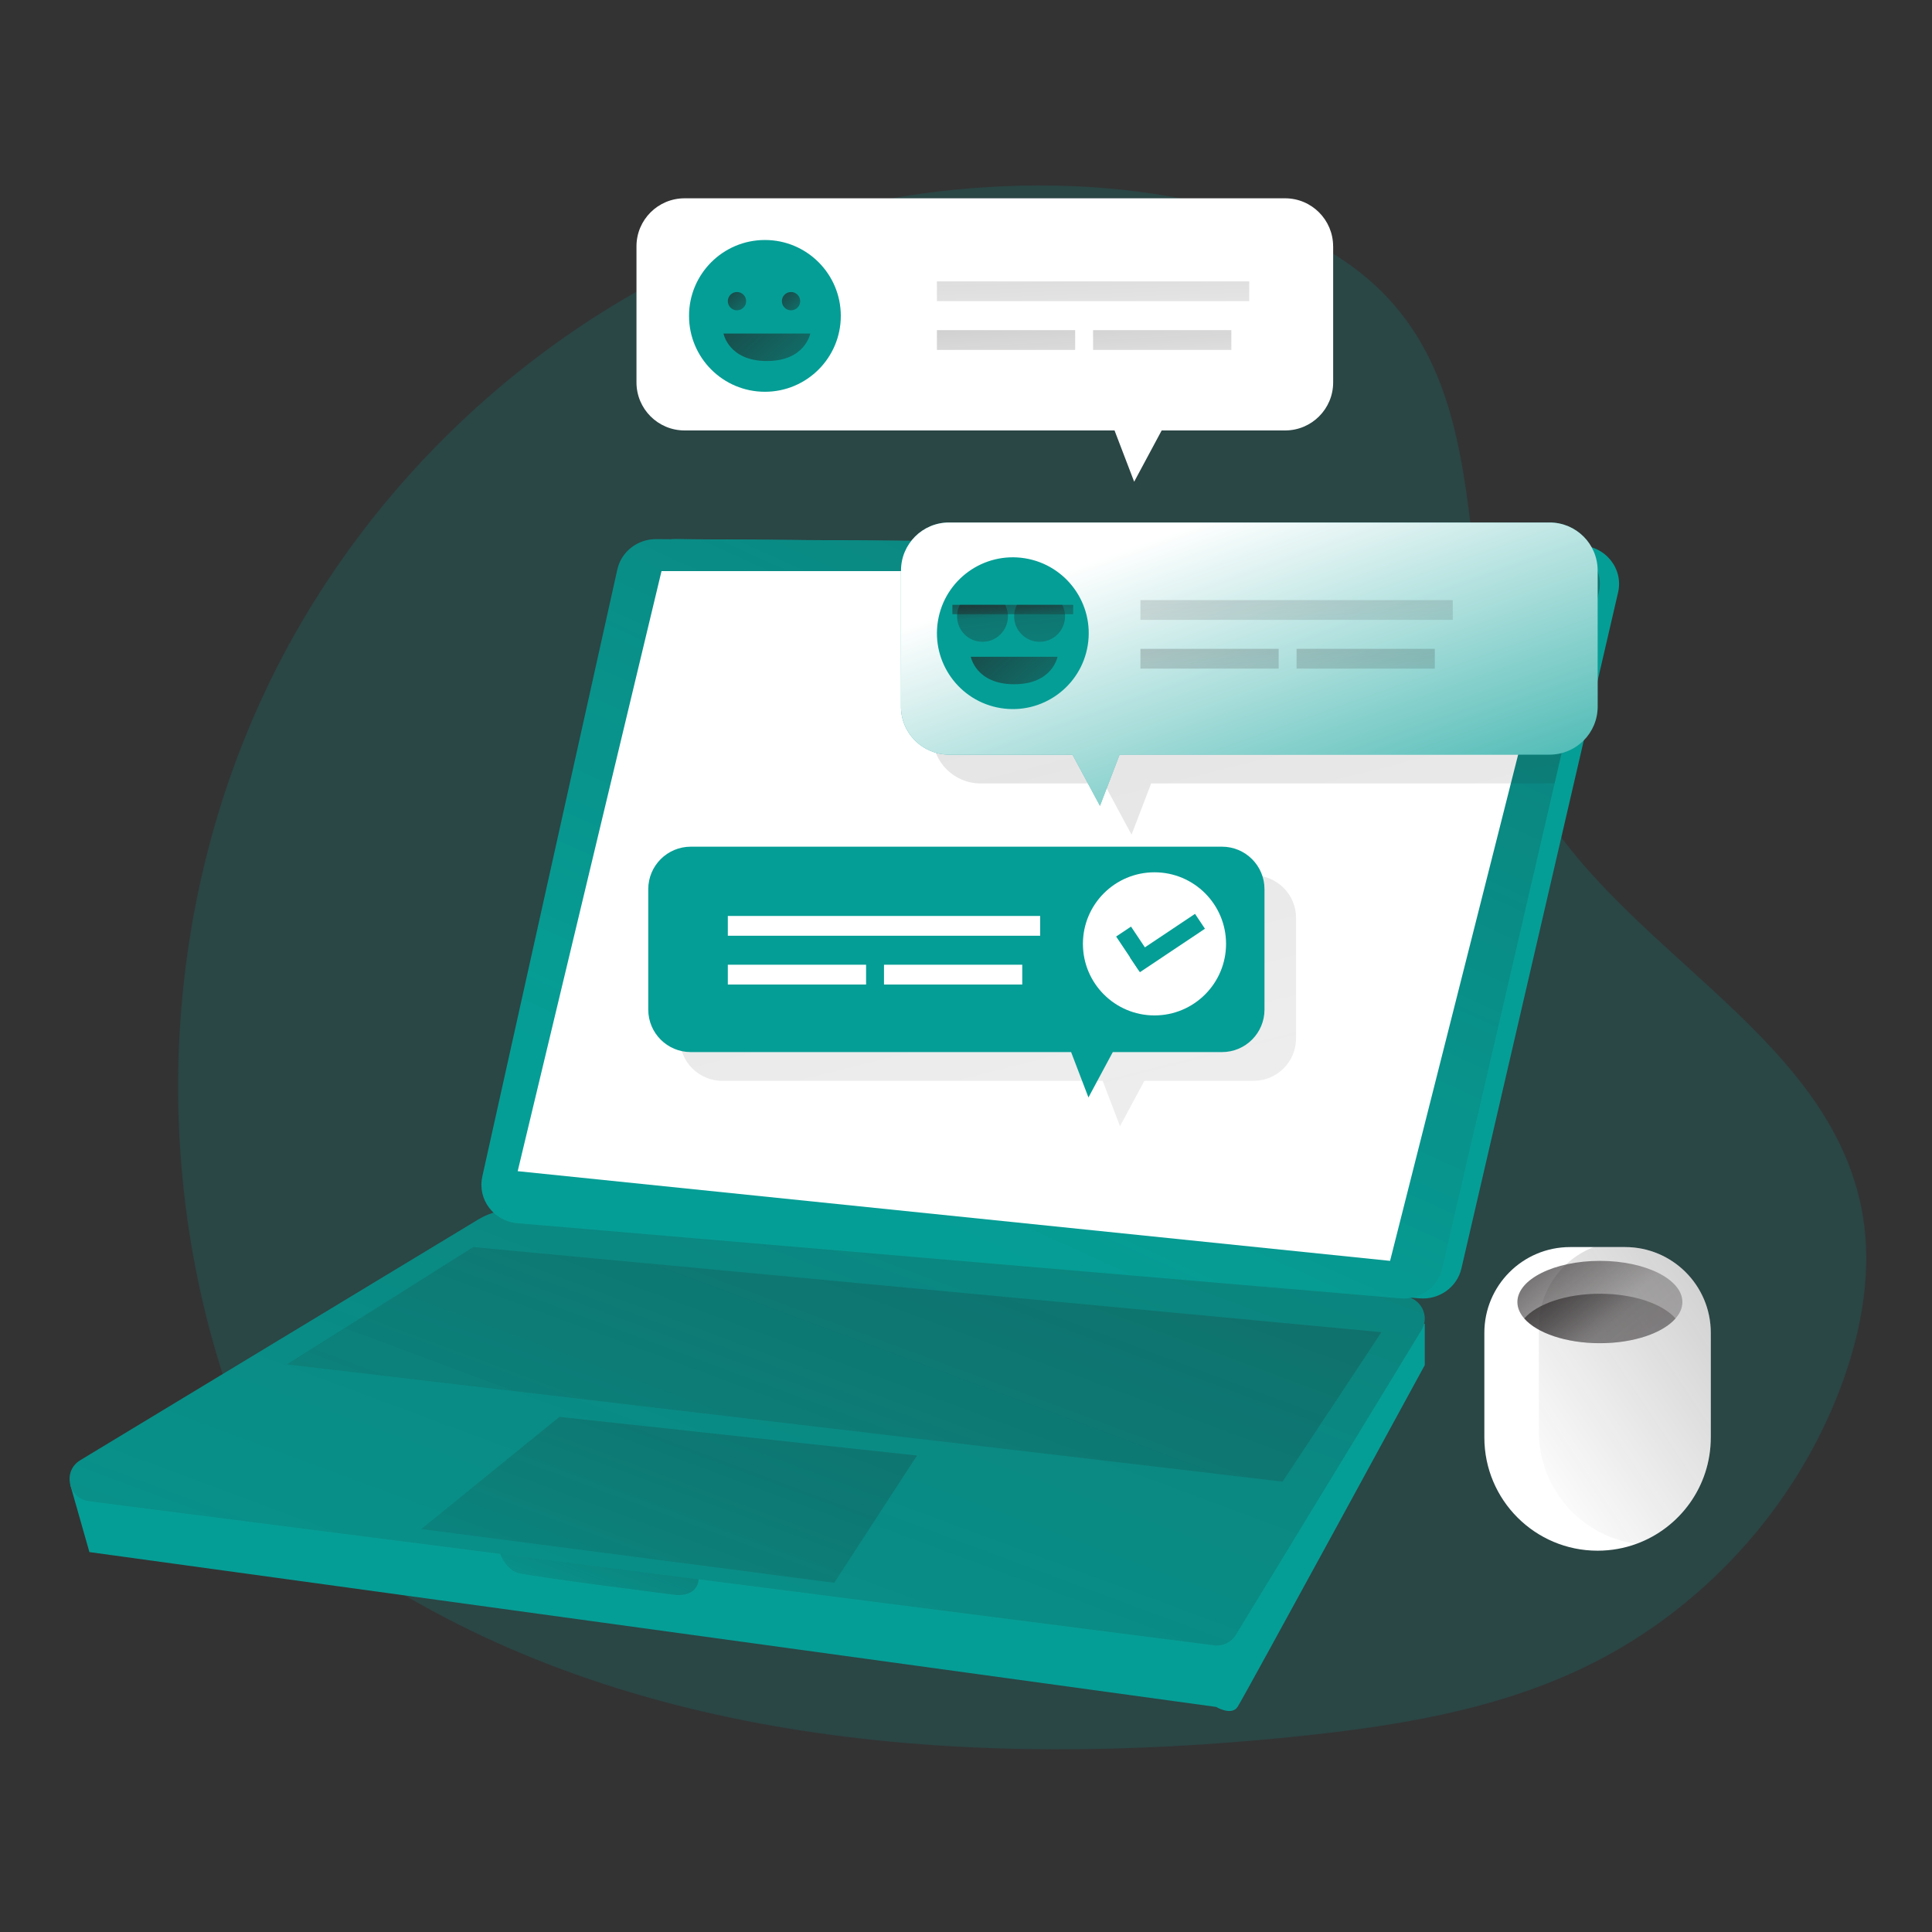 <svg transform="scale(1)" id="_0608_Office_Chat1_" xmlns="http://www.w3.org/2000/svg" xmlns:xlink="http://www.w3.org/1999/xlink" viewBox="0 0 500 500" class="show_show__wrapper__graphic__5Waiy "><rect x="0" y="0" width="500" height="500" fill="#333333" stroke="none"/><title>React</title><defs><style>.cls-1{fill:url(#linear-gradient);}.cls-1,.cls-2,.cls-3,.cls-4,.cls-5,.cls-6,.cls-7,.cls-8,.cls-9,.cls-10,.cls-11,.cls-12,.cls-13,.cls-14,.cls-15,.cls-16,.cls-17,.cls-18,.cls-19,.cls-20,.cls-21,.cls-22,.cls-23,.cls-24,.cls-25,.cls-26,.cls-27{stroke-width:0px;}.cls-2{opacity:.18;}.cls-2,.cls-24,.cls-25{isolation:isolate;}.cls-2,.cls-27{fill:#059e96;}.cls-3{fill:url(#linear-gradient-11);}.cls-4{fill:url(#linear-gradient-12);}.cls-5{fill:url(#linear-gradient-13);}.cls-6{fill:url(#linear-gradient-10);}.cls-7{fill:url(#linear-gradient-17);}.cls-8{fill:url(#linear-gradient-16);}.cls-9{fill:url(#linear-gradient-19);}.cls-10{fill:url(#linear-gradient-23);}.cls-11{fill:url(#linear-gradient-21);}.cls-12{fill:url(#linear-gradient-18);}.cls-13{fill:url(#linear-gradient-14);}.cls-14{fill:url(#linear-gradient-22);}.cls-15{fill:url(#linear-gradient-20);}.cls-16{fill:url(#linear-gradient-4);}.cls-17{fill:url(#linear-gradient-2);}.cls-18{fill:url(#linear-gradient-3);}.cls-19{fill:url(#linear-gradient-8);}.cls-20{fill:url(#linear-gradient-9);}.cls-21{fill:url(#linear-gradient-7);}.cls-22{fill:url(#linear-gradient-5);}.cls-23{fill:url(#linear-gradient-6);}.cls-24{fill:url(#linear-gradient-24);}.cls-24,.cls-25{opacity:.41;}.cls-25{fill:url(#linear-gradient-15);}.cls-26{fill:#fff;}</style><linearGradient id="linear-gradient" x1="-113.93" y1="4092.27" x2="-372.77" y2="3396.06" gradientTransform="translate(468 4022) scale(1 -1)" gradientUnits="userSpaceOnUse"><stop offset="0" stop-color="#231f20"></stop><stop offset=".08" stop-color="#231f20" stop-opacity=".69"></stop><stop offset=".21" stop-color="#231f20" stop-opacity=".32"></stop><stop offset="1" stop-color="#231f20" stop-opacity="0"></stop></linearGradient><linearGradient id="linear-gradient-2" x1="-76" y1="4061.43" x2="-235.48" y2="3709.15" xlink:href="#linear-gradient"></linearGradient><linearGradient id="linear-gradient-3" x1="-150.6" y1="3946.08" x2="-314.07" y2="3506.41" xlink:href="#linear-gradient"></linearGradient><linearGradient id="linear-gradient-4" x1="-235.23" y1="3796.1" x2="-331.21" y2="3537.93" xlink:href="#linear-gradient"></linearGradient><linearGradient id="linear-gradient-5" x1="-299.25" y1="3652.93" x2="-321.89" y2="3592.04" xlink:href="#linear-gradient"></linearGradient><linearGradient id="linear-gradient-6" x1="37.57" y1="3719.07" x2="-77.96" y2="3642.05" xlink:href="#linear-gradient"></linearGradient><linearGradient id="linear-gradient-7" x1="-76.37" y1="3712.87" x2="41.66" y2="3566.37" xlink:href="#linear-gradient"></linearGradient><linearGradient id="linear-gradient-8" x1="-71.66" y1="3702.75" x2="21.54" y2="3587.08" xlink:href="#linear-gradient"></linearGradient><linearGradient id="linear-gradient-9" x1="-283.14" y1="3950.56" x2="-241.11" y2="3904.06" xlink:href="#linear-gradient"></linearGradient><linearGradient id="linear-gradient-10" x1="-269.16" y1="3950.56" x2="-227.13" y2="3904.06" xlink:href="#linear-gradient"></linearGradient><linearGradient id="linear-gradient-11" x1="-289.81" y1="3957.38" x2="-143.84" y2="3795.89" xlink:href="#linear-gradient"></linearGradient><linearGradient id="linear-gradient-12" x1="-187.5" y1="4015.88" x2="-183.93" y2="3912.34" xlink:href="#linear-gradient"></linearGradient><linearGradient id="linear-gradient-13" x1="-209.42" y1="3969.44" x2="-206.15" y2="3904.28" xlink:href="#linear-gradient"></linearGradient><linearGradient id="linear-gradient-14" x1="-169.1" y1="3971.47" x2="-165.83" y2="3906.31" xlink:href="#linear-gradient"></linearGradient><linearGradient id="linear-gradient-15" x1="-169.63" y1="3967.46" x2="-68.83" y2="3567.54" xlink:href="#linear-gradient"></linearGradient><linearGradient id="linear-gradient-16" x1="-155.53" y1="3887.46" x2="-112.68" y2="3766.07" gradientTransform="translate(468 4022) scale(1 -1)" gradientUnits="userSpaceOnUse"><stop offset="0" stop-color="#fff"></stop><stop offset="1" stop-color="#fff" stop-opacity="0"></stop></linearGradient><linearGradient id="linear-gradient-17" x1="-225.82" y1="3873.74" x2="-79.84" y2="3712.25" xlink:href="#linear-gradient"></linearGradient><linearGradient id="linear-gradient-18" x1="-134.83" y1="3933.39" x2="-131.26" y2="3829.85" xlink:href="#linear-gradient"></linearGradient><linearGradient id="linear-gradient-19" x1="-156.76" y1="3886.95" x2="-153.48" y2="3821.8" xlink:href="#linear-gradient"></linearGradient><linearGradient id="linear-gradient-20" x1="-116.44" y1="3888.98" x2="-113.17" y2="3823.82" xlink:href="#linear-gradient"></linearGradient><linearGradient id="linear-gradient-21" x1="-214.74" y1="3873.07" x2="-209.66" y2="3819.73" xlink:href="#linear-gradient"></linearGradient><linearGradient id="linear-gradient-22" x1="-200.1" y1="3874.46" x2="-195.02" y2="3821.12" xlink:href="#linear-gradient"></linearGradient><linearGradient id="linear-gradient-23" x1="-206.8" y1="3873.82" x2="-201.72" y2="3820.48" xlink:href="#linear-gradient"></linearGradient><linearGradient id="linear-gradient-24" x1="-257.23" y1="3947.03" x2="-154.25" y2="3538.47" xlink:href="#linear-gradient"></linearGradient></defs><path class="cls-2" id="background" d="M394.56,201.29c-23.89-49.41,1.59-113.69-59.73-140.97-38.45-17.11-93.37-15.13-132.34-1.84-58.16,19.85-107.26,64.35-133.61,119.88-26.34,55.52-29.85,121.29-10.49,179.62,3.47,10.46,7.72,20.83,14.49,29.53,6.96,8.96,16.29,15.77,25.92,21.77,68.62,42.81,154.28,48.38,234.76,40.32,26.34-2.64,53.03-6.74,76.85-18.29,30.06-14.56,54.18-40.98,65.95-72.24,5.6-14.88,8.48-31.19,5.31-46.76-9.52-46.74-66.33-68.08-87.09-111.02h-.02Z"></path><g id="laptop"><path class="cls-27" d="M23.15,401.68l291.58,40.07s3.97,2.38,5.55,0c1.58-2.38,48.45-88.46,48.45-88.46v-10.71L18.19,384.28l4.95,17.41h0Z"></path><path class="cls-27" d="M134.34,313.18l229.19,22.36c4.22.41,6.55,5.09,4.35,8.7l-48.04,78.86c-1.18,1.94-3.39,3-5.63,2.71L23.02,388.51c-5.39-.69-6.9-7.8-2.24-10.61l103.03-62.32c3.17-1.91,6.86-2.75,10.55-2.4h-.02Z"></path><path class="cls-1" d="M134.34,313.18l229.19,22.36c4.22.41,6.55,5.09,4.35,8.7l-48.04,78.86c-1.18,1.94-3.39,3-5.63,2.71L23.02,388.51c-5.39-.69-6.9-7.8-2.24-10.61l103.03-62.32c3.17-1.91,6.86-2.75,10.55-2.4h-.02Z"></path><path class="cls-27" d="M129.77,304.53l34.96-157.16c1.02-4.6,5.22-7.88,10.05-7.84l234.1,1.64c6.52.05,11.32,5.95,9.88,12.15l-40.55,174.97c-1.13,4.86-5.76,8.15-10.84,7.72l-228.5-19.44c-6.13-.52-10.39-6.17-9.09-12.03h-.01Z"></path><path class="cls-27" d="M124.81,304.53l34.96-157.16c1.02-4.6,5.22-7.88,10.05-7.84l234.1,1.64c6.52.05,11.32,5.95,9.88,12.15l-40.55,174.97c-1.13,4.86-5.76,8.15-10.84,7.72l-228.5-19.44c-6.13-.52-10.39-6.17-9.09-12.03h-.01Z"></path><path class="cls-17" d="M413.79,153.31l-11.46,49.44-29.09,125.53c-1.13,4.85-5.76,8.15-10.84,7.72l-228.51-19.44c-6.12-.53-10.39-6.17-9.08-12.03l34.95-157.16c1.03-4.61,5.22-7.88,10.05-7.85l234.1,1.64c1.98,0,3.8.57,5.34,1.5,3.51,2.16,5.54,6.33,4.54,10.65h0Z"></path><polygon class="cls-26" points="171.2 147.8 404.91 147.8 359.75 326.31 133.98 303.1 171.2 147.8"></polygon><polygon class="cls-18" points="122.47 322.74 357.52 344.76 331.93 383.44 74.27 353.09 122.47 322.74"></polygon><polygon class="cls-16" points="144.77 366.69 237.32 376.69 215.9 409.62 109.02 395.72 144.77 366.69"></polygon><path class="cls-22" d="M129.46,402.14s1.35,3.91,4.52,4.9c3.17.99,41.06,5.75,41.06,5.75,0,0,5.38.58,5.77-4.07l-51.34-6.58h-.01Z"></path></g><g id="coffee"><path class="cls-26" d="M442.75,344.93v27.09c0,12.64-8.01,23.42-19.23,27.52-3.14,1.15-6.53,1.78-10.07,1.78-16.18,0-29.3-13.12-29.3-29.3v-27.09c0-12.25,9.93-22.19,22.19-22.19h14.22c12.26,0,22.19,9.94,22.19,22.19Z"></path><path class="cls-23" d="M442.75,344.93v27.09c0,12.64-8.01,23.42-19.23,27.52-14.27-1.95-25.26-14.19-25.26-29.01v-27.09c0-9.43,5.9-17.5,14.2-20.7h8.1c12.26,0,22.19,9.94,22.19,22.19h0Z"></path><path class="cls-21" d="M435.4,336.97c0,1.51-.63,2.95-1.78,4.25-3.28,3.77-10.81,6.4-19.57,6.4s-16.29-2.63-19.57-6.4c-1.15-1.3-1.78-2.74-1.78-4.25,0-5.89,9.56-10.66,21.35-10.66s21.35,4.77,21.35,10.66Z"></path><path class="cls-19" d="M433.62,341.22c-3.28,3.77-10.81,6.4-19.57,6.4s-16.29-2.63-19.57-6.4c3.29-3.77,10.81-6.4,19.57-6.4s16.28,2.63,19.57,6.4Z"></path></g><g id="bubble_1"><path class="cls-26" d="M345.02,63.75v35.22c0,6.87-5.57,12.43-12.43,12.43h-31.95l-7.12,13.27-5.08-13.27h-111.27c-6.88,0-12.45-5.57-12.45-12.43v-35.22c0-6.87,5.57-12.43,12.45-12.43h155.41c6.87,0,12.43,5.57,12.43,12.43h0Z"></path><circle class="cls-27" cx="197.96" cy="81.75" r="19.64"></circle><circle class="cls-20" cx="190.73" cy="77.94" r="2.37"></circle><circle class="cls-6" cx="204.72" cy="77.94" r="2.37"></circle><path class="cls-3" d="M187.25,86.32h22.44s-1.3,7.12-11.22,7.11c-9.93,0-11.22-7.11-11.22-7.11Z"></path><rect class="cls-4" x="242.47" y="72.82" width="80.83" height="5.12"></rect><rect class="cls-5" x="242.47" y="85.44" width="35.78" height="5.12"></rect><rect class="cls-13" x="282.89" y="85.44" width="35.78" height="5.12"></rect></g><g id="bubble_2"><path class="cls-25" d="M413.79,153.31l-11.46,49.44h-104.41l-5.08,13.27-7.12-13.27h-31.95c-6.87,0-12.43-5.57-12.43-12.43v-35.23c0-6.86,5.56-12.43,12.43-12.43h155.48c3.51,2.16,5.54,6.33,4.54,10.65Z"></path><path class="cls-27" d="M233.17,147.65v35.22c0,6.87,5.57,12.43,12.43,12.43h31.95l7.12,13.27,5.08-13.27h111.27c6.88,0,12.45-5.57,12.45-12.43v-35.22c0-6.87-5.57-12.43-12.45-12.43h-155.41c-6.87,0-12.43,5.57-12.43,12.43h0Z"></path><path class="cls-8" d="M233.17,147.65v35.22c0,6.87,5.57,12.43,12.43,12.43h31.95l7.12,13.27,5.08-13.27h111.27c6.88,0,12.45-5.57,12.45-12.43v-35.22c0-6.87-5.57-12.43-12.45-12.43h-155.41c-6.87,0-12.43,5.57-12.43,12.43h0Z"></path><circle class="cls-27" cx="262.11" cy="163.86" r="19.64" transform="translate(58.38 396.34) rotate(-80.78)"></circle><path class="cls-7" d="M251.25,169.97h22.44s-1.3,7.12-11.22,7.11c-9.93,0-11.22-7.11-11.22-7.11Z"></path><rect class="cls-12" x="295.14" y="155.31" width="80.83" height="5.12"></rect><rect class="cls-9" x="295.14" y="167.92" width="35.78" height="5.12"></rect><rect class="cls-15" x="335.55" y="167.92" width="35.78" height="5.12"></rect><path class="cls-11" d="M260.85,159.51c0,3.64-2.94,6.59-6.58,6.59s-6.58-2.95-6.58-6.59c0-.19.01-.37.02-.55.07-.87.31-1.69.7-2.43h11.72c.38.74.62,1.56.7,2.43.01.17.02.36.02.55h0Z"></path><path class="cls-14" d="M275.63,159.51c0,3.64-2.94,6.59-6.58,6.59s-6.59-2.95-6.59-6.59c0-.19.01-.37.02-.55.07-.87.31-1.69.7-2.43h11.73c.38.74.62,1.56.7,2.43.01.17.02.36.02.55h0Z"></path><rect class="cls-10" x="246.48" y="156.53" width="31.26" height="2.43"></rect></g><g id="bubble_3"><path class="cls-24" d="M335.42,237.56v31.16c0,6.07-4.92,11-11,11h-28.26l-6.3,11.74-4.49-11.74h-98.42c-6.09,0-11.01-4.92-11.01-11v-31.16c0-6.07,4.92-11,11.01-11h137.47c6.07,0,11,4.92,11,11h0Z"></path><path class="cls-27" d="M327.25,230.12v31.16c0,6.07-4.92,11-11,11h-28.26l-6.3,11.74-4.49-11.74h-98.42c-6.09,0-11.01-4.92-11.01-11v-31.16c0-6.07,4.92-11,11.01-11h137.47c6.07,0,11,4.92,11,11Z"></path><rect class="cls-26" x="188.36" y="237.05" width="80.83" height="5.12"></rect><rect class="cls-26" x="188.36" y="249.67" width="35.78" height="5.12"></rect><rect class="cls-26" x="228.78" y="249.67" width="35.78" height="5.12"></rect><circle class="cls-26" cx="298.78" cy="244.27" r="18.52"></circle><rect class="cls-27" x="292.01" y="241.74" width="20.25" height="4.63" transform="translate(-84.67 208.99) rotate(-33.75)"></rect><rect class="cls-27" x="291.38" y="240.21" width="4.63" height="10.49" transform="translate(-86.87 204.53) rotate(-33.75)"></rect></g></svg>